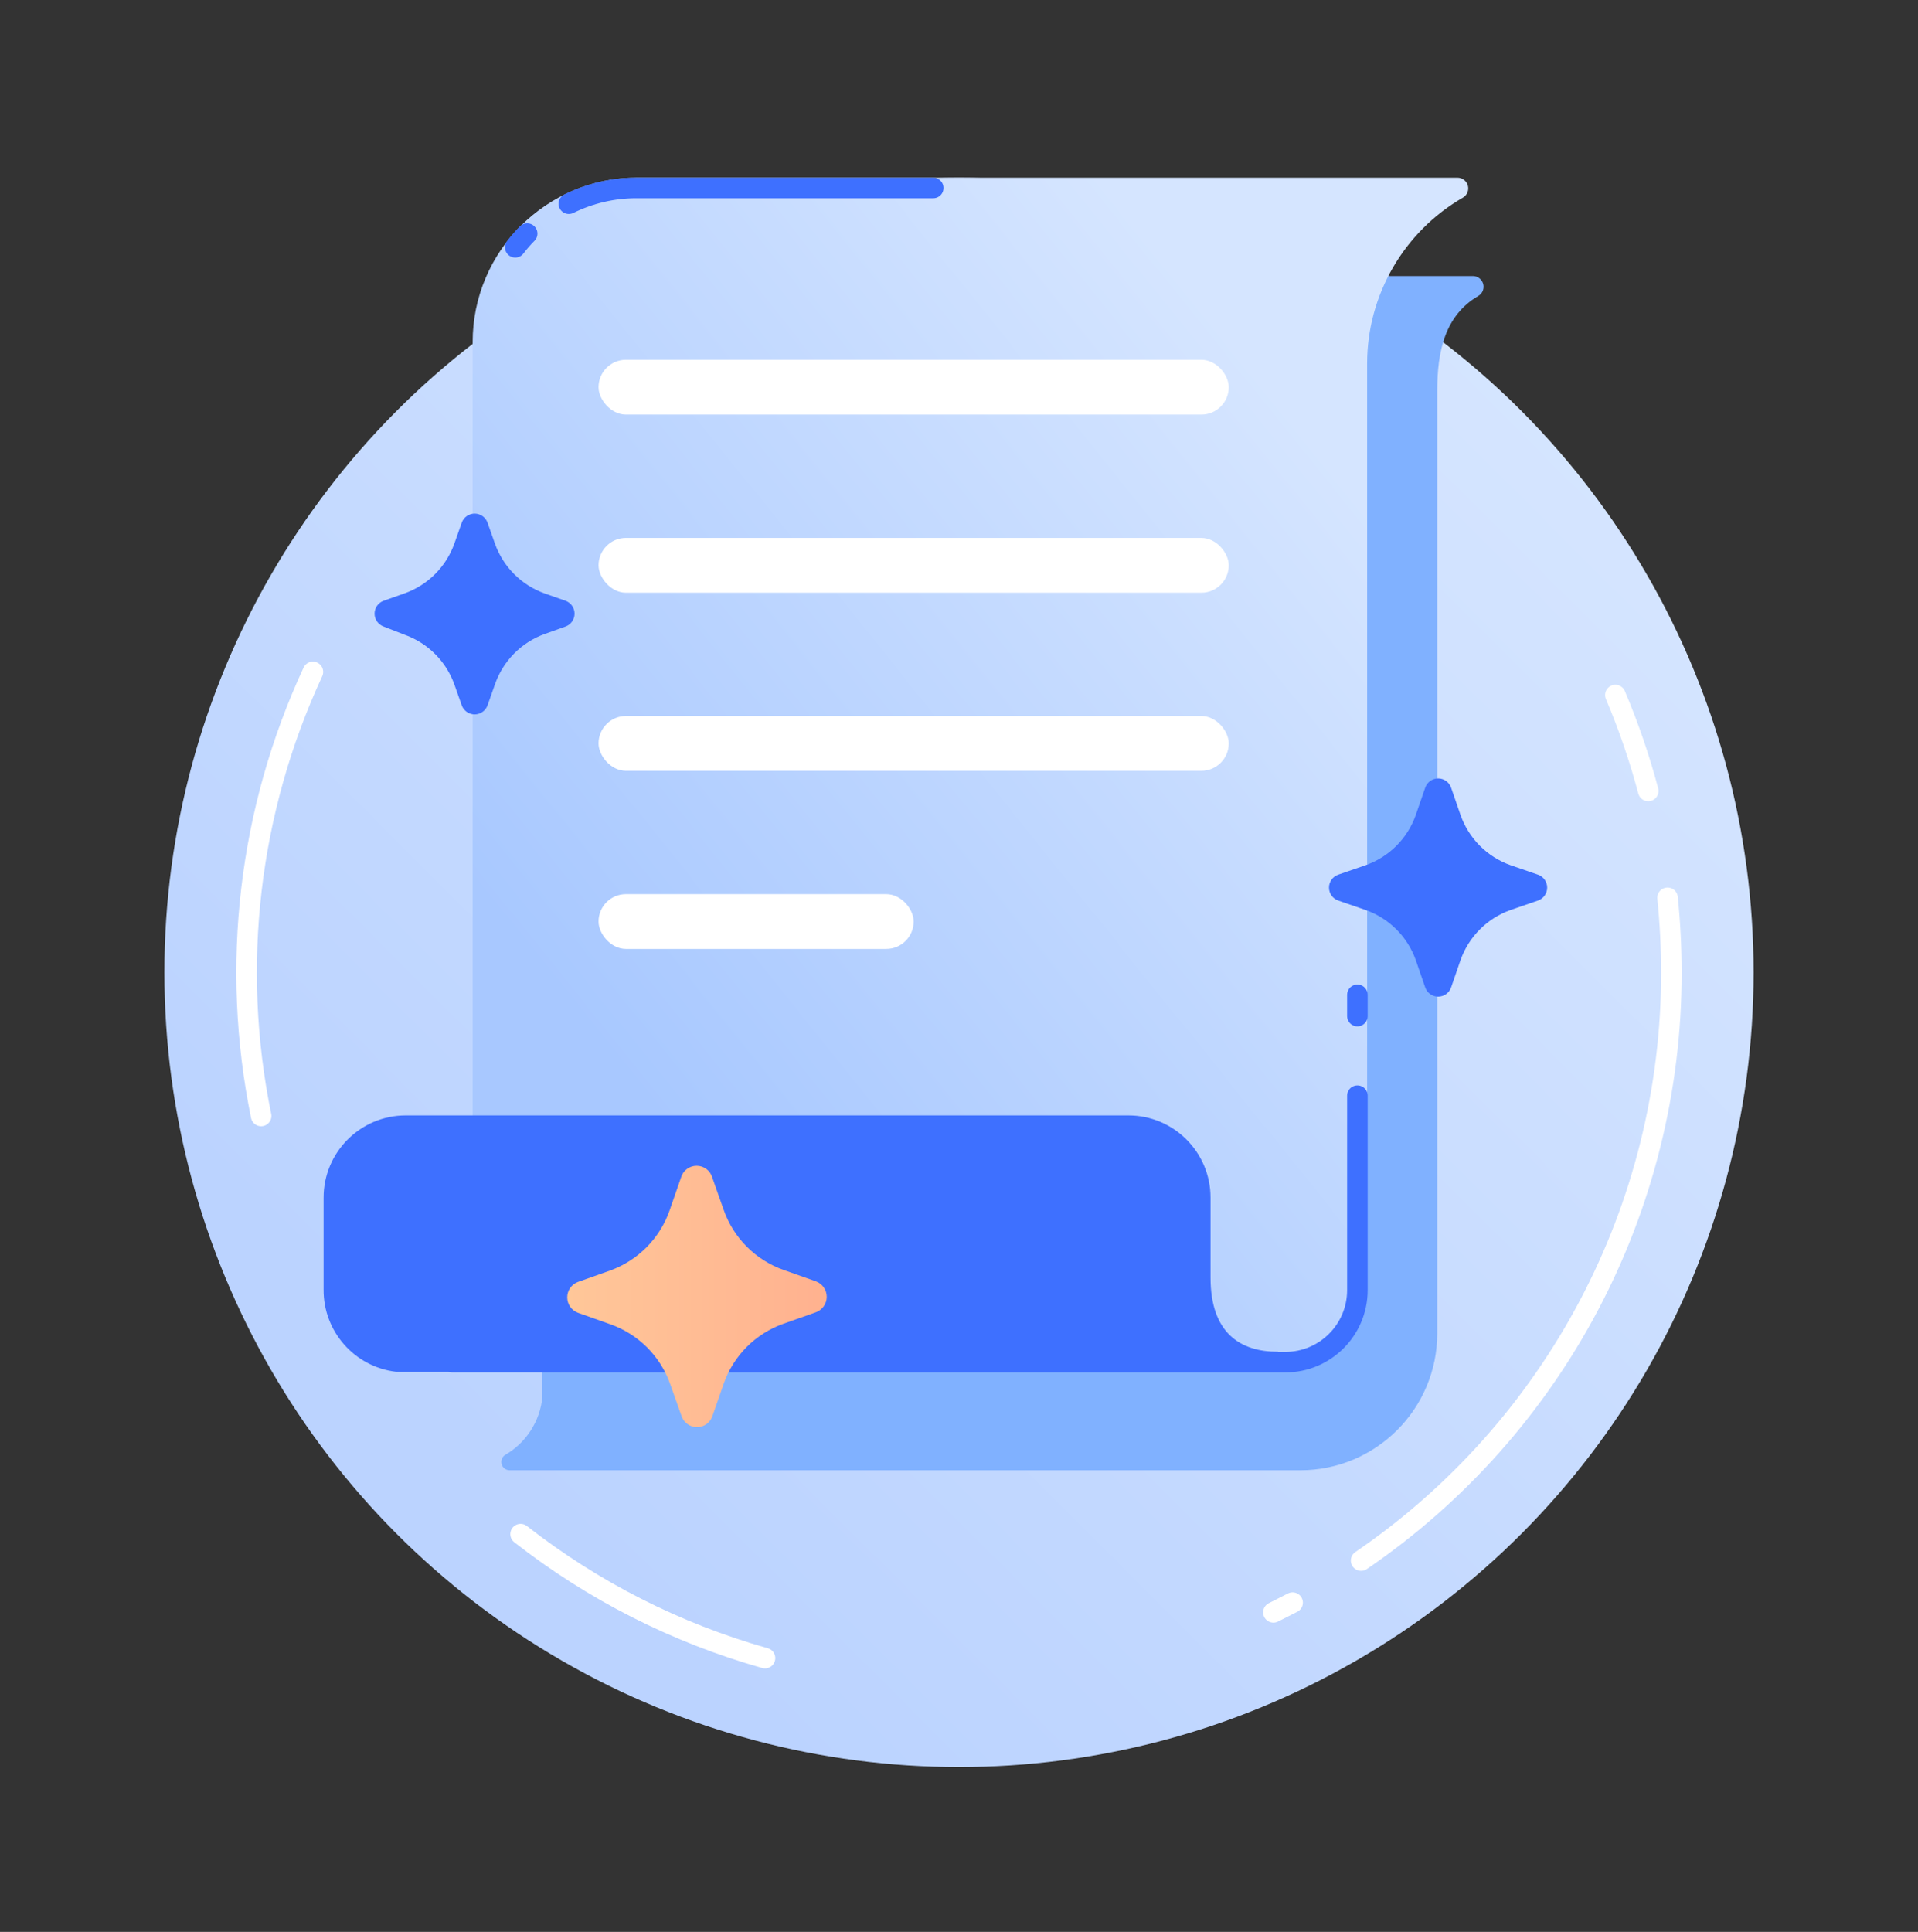 <svg width="140" height="141" viewBox="0 0 140 141" fill="none" xmlns="http://www.w3.org/2000/svg">
  <rect x="0" y="0" width="140" height="141" fill="#333333" stroke="none"/>
  <circle cx="70" cy="70.969" r="58" fill="url(#paint0_linear_2632_142452)"/>
  <path d="M117.91 50.728C118.874 53.002 119.676 55.341 120.31 57.728" stroke="white" stroke-width="1.5" stroke-linecap="round"/>
  <path d="M19.06 81.449C16.823 70.519 18.148 59.16 22.84 49.039" stroke="white" stroke-width="1.5" stroke-linecap="round"/>
  <path d="M55.84 121.019C49.361 119.191 43.301 116.117 38 111.969" stroke="white" stroke-width="1.5" stroke-linecap="round"/>
  <path d="M94.35 116.969L92.95 117.679" stroke="white" stroke-width="1.5" stroke-linecap="round"/>
  <path d="M121.72 65.528C121.904 67.336 121.998 69.151 122 70.968C122.012 88.143 113.533 104.213 99.35 113.898" stroke="white" stroke-width="1.5" stroke-linecap="round"/>
  <path d="M37.19 107.308C36.929 107.303 36.701 107.132 36.622 106.884C36.543 106.635 36.63 106.364 36.84 106.208C38.39 105.325 39.415 103.744 39.59 101.968V32.148C39.59 25.521 44.962 20.148 51.59 20.148H107.52C107.869 20.153 108.173 20.389 108.264 20.726C108.355 21.063 108.21 21.42 107.91 21.598V21.598C105.46 23.028 104.91 25.658 104.91 28.498V97.308C104.91 102.831 100.433 107.308 94.91 107.308H37.19Z" fill="#80B1FF"/>
  <path d="M29.07 100.119L30 99.969C32.59 99.569 34.501 97.339 34.5 94.719V24.969C34.5 18.341 39.873 12.969 46.5 12.969H106.4C106.749 12.973 107.053 13.209 107.144 13.546C107.235 13.883 107.09 14.24 106.79 14.419V14.419C102.466 16.915 99.799 21.526 99.79 26.519V94.119C99.79 97.433 97.104 100.119 93.79 100.119H29.07Z" fill="url(#paint1_linear_2632_142452)"/>
  <rect x="43.69" y="26.259" width="46" height="4" rx="2" fill="white"/>
  <rect x="43.69" y="39.259" width="46" height="4" rx="2" fill="white"/>
  <rect x="43.69" y="52.259" width="46" height="4" rx="2" fill="white"/>
  <rect x="43.69" y="65.259" width="23" height="4" rx="2" fill="white"/>
  <path d="M88.36 87.409V93.249C88.36 97.309 90.55 98.659 93.27 98.659C93.47 98.659 92.86 99.989 93.06 100.009L93.98 100.119H29.24H28.89C25.864 99.748 23.597 97.168 23.62 94.119V87.409C23.62 84.096 26.306 81.409 29.62 81.409H82.36C85.674 81.409 88.36 84.096 88.36 87.409Z" fill="#3E70FF"/>
  <path d="M99.08 72.608V74.158" stroke="#3E70FF" stroke-width="1.5" stroke-linecap="round"/>
  <path d="M41.52 14.869C43.059 14.11 44.754 13.716 46.47 13.719H68.12" stroke="#3E70FF" stroke-width="1.5" stroke-linecap="round"/>
  <path d="M37.61 18.049C37.878 17.697 38.169 17.363 38.48 17.049" stroke="#3E70FF" stroke-width="1.5" stroke-linecap="round"/>
  <path d="M99.08 79.969V94.169C99.075 97.066 96.727 99.413 93.83 99.419H33.08" stroke="#3E70FF" stroke-width="1.5" stroke-linecap="round"/>
  <path d="M103.34 59.488L104.03 57.488C104.169 57.086 104.549 56.815 104.975 56.815C105.401 56.815 105.781 57.086 105.92 57.488L106.61 59.488C107.212 61.197 108.553 62.542 110.26 63.148L112.26 63.838C112.663 63.978 112.933 64.357 112.933 64.783C112.933 65.21 112.663 65.589 112.26 65.728L110.26 66.418C108.555 67.023 107.214 68.364 106.61 70.068L105.92 72.068C105.781 72.471 105.401 72.741 104.975 72.741C104.549 72.741 104.169 72.471 104.03 72.068L103.34 70.068C102.733 68.362 101.388 67.02 99.68 66.418L97.68 65.728C97.277 65.589 97.007 65.21 97.007 64.783C97.007 64.357 97.277 63.978 97.68 63.838L99.68 63.148C101.391 62.544 102.736 61.199 103.34 59.488Z" fill="#3E70FF"/>
  <path d="M48.87 88.359L49.7 85.969C49.839 85.448 50.311 85.085 50.85 85.085C51.389 85.085 51.861 85.448 52 85.969L52.83 88.319C53.552 90.361 55.158 91.967 57.2 92.689L59.55 93.519C60.027 93.69 60.346 94.142 60.346 94.649C60.346 95.156 60.027 95.608 59.55 95.779L57.2 96.609C55.157 97.328 53.549 98.936 52.83 100.979L52 103.359C51.834 103.839 51.383 104.161 50.875 104.161C50.367 104.161 49.916 103.839 49.75 103.359L48.92 101.019C48.197 98.974 46.587 97.367 44.54 96.649L42.2 95.819C41.722 95.648 41.404 95.196 41.404 94.689C41.404 94.182 41.722 93.73 42.2 93.559L44.54 92.729C46.565 91.995 48.154 90.391 48.87 88.359Z" fill="url(#paint2_linear_2632_142452)"/>
  <path d="M33.17 39.658L33.7 38.158C33.839 37.755 34.219 37.485 34.645 37.485C35.071 37.485 35.45 37.755 35.59 38.158L36.12 39.658C36.722 41.367 38.063 42.712 39.77 43.318L41.28 43.848C41.675 43.992 41.939 44.368 41.939 44.788C41.939 45.209 41.675 45.585 41.28 45.728L39.77 46.268C38.054 46.883 36.712 48.245 36.12 49.968L35.59 51.468C35.45 51.871 35.071 52.141 34.645 52.141C34.219 52.141 33.839 51.871 33.7 51.468L33.17 49.968C32.563 48.261 31.218 46.92 29.51 46.318L28 45.728C27.604 45.585 27.341 45.209 27.341 44.788C27.341 44.368 27.604 43.992 28 43.848L29.5 43.318C31.214 42.717 32.564 41.371 33.17 39.658Z" fill="#3E70FF"/>
  <defs>
    <linearGradient id="paint0_linear_2632_142452" x1="73.615" y1="144.804" x2="151.065" y2="67.354" gradientUnits="userSpaceOnUse">
      <stop stop-color="#BBD3FF"/>
      <stop offset="1" stop-color="#D5E5FF"/>
    </linearGradient>
    <linearGradient id="paint1_linear_2632_142452" x1="56.401" y1="139.076" x2="132.702" y2="77.798" gradientUnits="userSpaceOnUse">
      <stop offset="0.3" stop-color="#A8C8FF"/>
      <stop offset="1" stop-color="#D5E5FF"/>
    </linearGradient>
    <linearGradient id="paint2_linear_2632_142452" x1="41.35" y1="104.231" x2="60.3" y2="104.231" gradientUnits="userSpaceOnUse">
      <stop stop-color="#FFC799"/>
      <stop offset="1" stop-color="#FFB18F"/>
    </linearGradient>
  </defs>
</svg>
